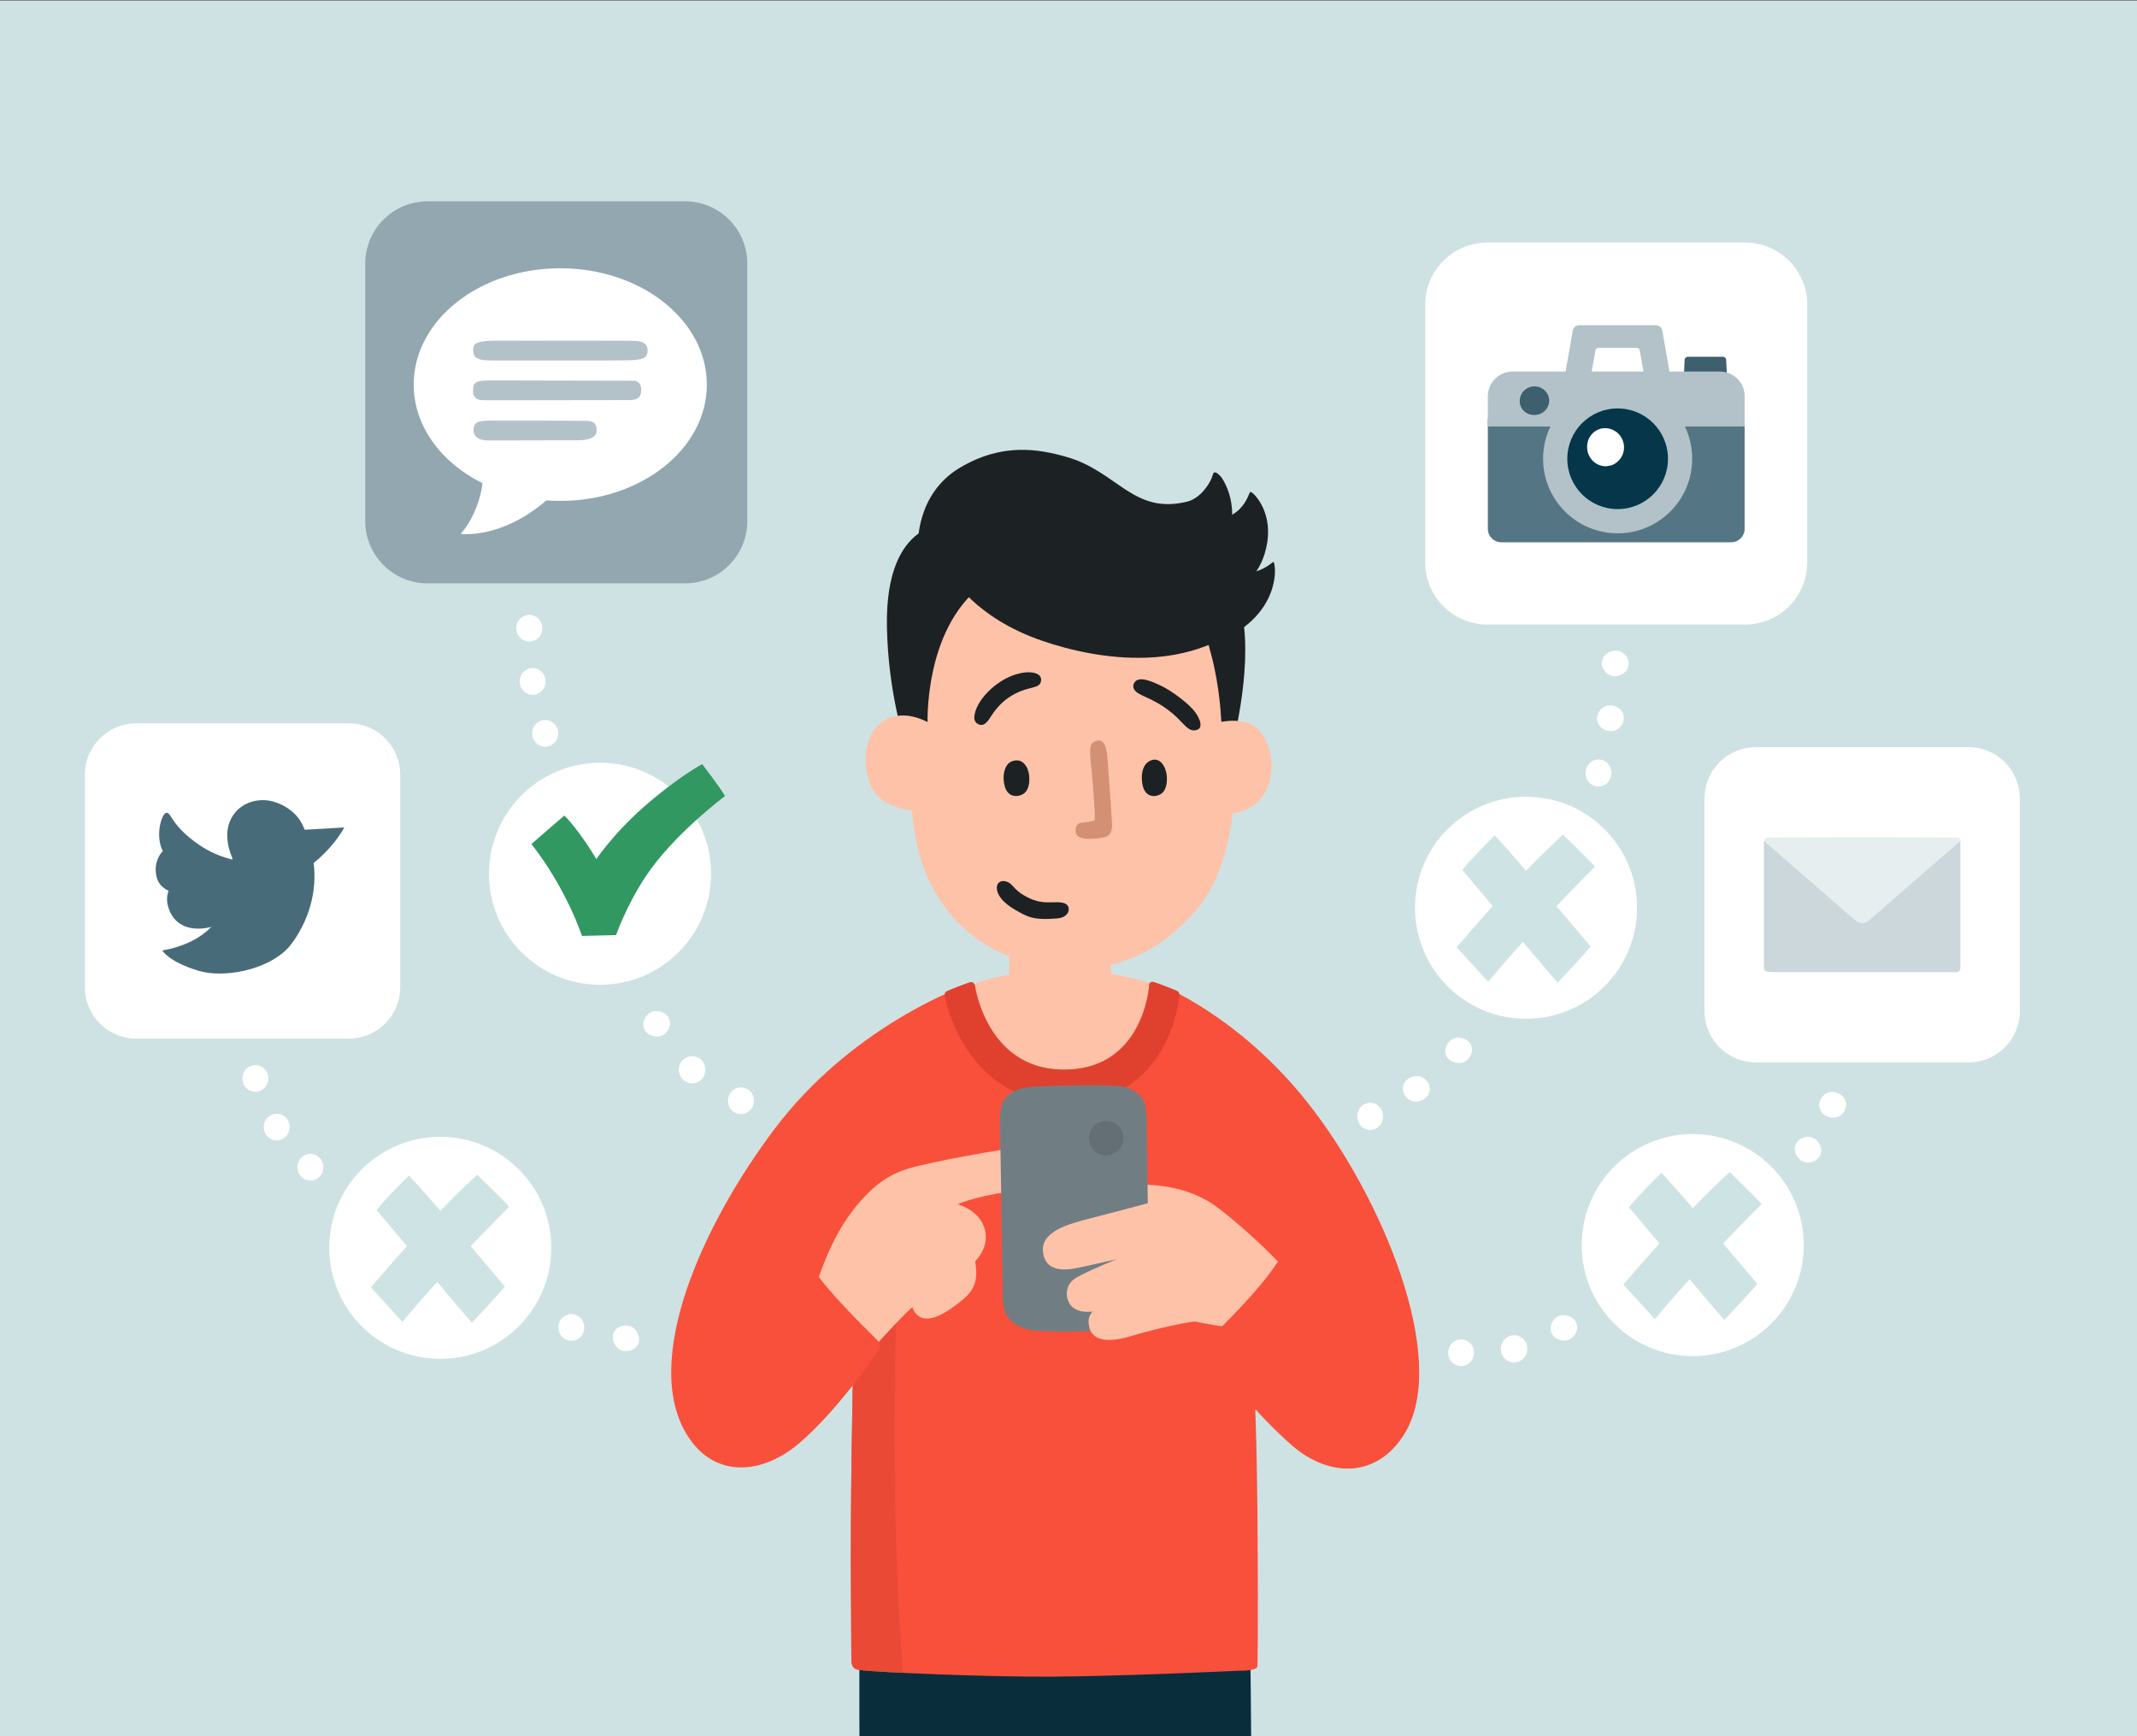 <?xml version="1.0" encoding="utf-8"?>
<!-- Generator: Adobe Illustrator 16.0.3, SVG Export Plug-In . SVG Version: 6.00 Build 0)  -->
<!DOCTYPE svg PUBLIC "-//W3C//DTD SVG 1.1//EN" "http://www.w3.org/Graphics/SVG/1.1/DTD/svg11.dtd">
<svg version="1.1" id="ffos_thomas_manig" xmlns="http://www.w3.org/2000/svg" xmlns:xlink="http://www.w3.org/1999/xlink" x="0px"
	 y="0px" width="480px" height="390px" viewBox="0 0 480 390" enable-background="new 0 0 480 390" xml:space="preserve">
<rect x="0" y="0" width="480" height="390" fill="#808080" stroke="none"/>
<g>
	<defs>
		<rect id="SVGID_103_" y="0.187" width="480" height="390"/>
	</defs>
	<clipPath id="SVGID_2_">
		<use xlink:href="#SVGID_103_"  overflow="visible"/>
	</clipPath>
	<g clip-path="url(#SVGID_2_)">
		<rect y="-4.874" fill="#CEE2E3" width="480" height="394.874"/>
		<g>
			<defs>
				<rect id="SVGID_105_" y="-4.874" width="480" height="394.874"/>
			</defs>
			<clipPath id="SVGID_4_">
				<use xlink:href="#SVGID_105_"  overflow="visible"/>
			</clipPath>
			<g clip-path="url(#SVGID_4_)">
				<path fill="#FEC2A8" d="M205.08,174.438c0,0-1.21,8.225,1.477,17.612c3.008,10.513,11.218,22.817,29.822,25.194
					c15.982,2.043,25.824-5.469,32.053-12.472c9.731-10.949,8.992-31.427,8.992-31.427l-3.949-36.593l-52.417-10.12l-14.64,22.198
					L205.08,174.438z"/>
				<path fill="#FEC2A8" d="M226.581,212.036c0,0,0.336,4.938-0.109,8.751l23.286,0.813c0,0-0.225-3.875-0.279-7.813
					L226.581,212.036z"/>
				<path fill="#FEC2A8" d="M252.543,239.946c-17.902,8.469-31.615-0.92-34.614-18.495c0,0,5.498-3.188,20.351-3.418
					c14.41-0.221,23.771,4.16,23.771,4.16S257.455,237.623,252.543,239.946z"/>
				<path fill="#1C2124" d="M213.476,117.641c0,0-14.686-1.571-14.262,23.065c0.257,14.869,4.012,26.071,4.012,26.071
					s4.972-3.799,5.125-3.788c0,0-1.003-21.392,12.173-31.466"/>
				<path fill="#1C2124" d="M266.178,132.684c0,0,7.799,11.03,8.256,32.241l2.892,0.279c0,0,5.099-20.601,0.368-31.529
					C273.919,124.959,266.178,132.684,266.178,132.684z"/>
				<path fill="#1C2124" d="M277.787,132.048"/>
				<path fill="#1C2124" d="M282.445,137.586c-14.262,14.262-35.787,10.663-48.356,6.353c-15.265-5.238-20.279-14.486-20.279-14.486
					l-7.614-7.118c0,0-0.492-11.317,9.316-17.213c9.623-5.784,17.896-4.22,23.926-2.521c11.599,3.268,15.049,13.062,27.214,10.083
					c1.366-0.334,3.419-1.472,5.097-4.456c0.753-1.337,0.618-2.024,1.031-2.118c0.502-0.111,1.338,0.798,1.645,1.226
					c0.557,0.779,4.345,6.797,0.946,14.875"/>
				<path fill="#FEC2A8" d="M273.045,162.421c0,0,5.193-1.506,8.522,0.601c3.708,2.348,4.793,8.549,3.507,12.769
					c-2.512,8.25-11.207,6.726-10.111,7.322"/>
				<path fill="#FEC2A8" d="M209.766,163.049c0,0-5.336-3.914-10.371-1.609c-4.275,1.955-6.213,7.646-4.18,14.138
					c2.335,7.446,13.475,6.902,13.748,6.318"/>
				<path fill="#1C2124" d="M270.977,127.036c0,0,3.129,1.499,7.279,1.748c4.855,0.29,7.502-2.491,7.734-2.556
					c0.546-0.15,2.024,9.739-8.803,16.147c-5.978,3.538-9.511-2.088-9.511-2.088L270.977,127.036z"/>
			</g>
			<path clip-path="url(#SVGID_4_)" fill="#92A7B0" d="M167.851,117.062c0,7.719-6.257,13.977-13.975,13.977H96.017
				c-7.72,0-13.977-6.258-13.977-13.977v-57.86c0-7.72,6.257-13.976,13.977-13.976h57.859c7.718,0,13.975,6.256,13.975,13.976
				V117.062z"/>
			<path clip-path="url(#SVGID_4_)" fill="#FFFFFF" d="M405.936,126.312c0,7.72-6.258,13.977-13.977,13.977H334.1
				c-7.721,0-13.977-6.257-13.977-13.977V68.452c0-7.718,6.256-13.976,13.977-13.976h57.859c7.719,0,13.977,6.258,13.977,13.976
				V126.312z"/>
			<path clip-path="url(#SVGID_4_)" fill="#FFFFFF" d="M89.893,221.766c0,6.374-5.164,11.536-11.534,11.536H30.602
				c-6.371,0-11.536-5.162-11.536-11.536v-47.755c0-6.37,5.165-11.536,11.536-11.536h47.757c6.37,0,11.534,5.166,11.534,11.536
				V221.766z"/>
			<path clip-path="url(#SVGID_4_)" fill="#FFFFFF" d="M453.683,227.115c0,6.371-5.165,11.535-11.534,11.535h-47.756
				c-6.373,0-11.535-5.164-11.535-11.535v-47.757c0-6.369,5.162-11.535,11.535-11.535h47.756c6.369,0,11.534,5.166,11.534,11.535
				V227.115z"/>
			<g clip-path="url(#SVGID_4_)">
				<path fill="#CBD7DB" d="M396.209,188.897v23.287v2.671v2.559c0,0.493,0.398,0.891,0.891,0.891h0.914v0.056h39.6h0.629h1.196
					c0.493,0,0.892-0.398,0.892-0.89v-2.615v-2.616v-23.342H396.209z"/>
				<path fill="#E6EEF0" d="M418.338,188.062c-10.622,0-17.867,0.055-17.867,0.055h-2.479c0,0-0.413,0-0.892,0
					c-0.585,0-0.891,0.352-0.891,0.781l14.438,12.563h-0.01c0,0,4.781,4.196,5.627,4.889c0.713,0.584,1.17,1.016,2.006,1.016l0,0
					l0,0c0.837,0,1.292-0.432,2.006-1.016c0.846-0.692,5.626-4.889,5.626-4.889h-0.009l14.438-12.563
					c0-0.43-0.308-0.781-0.892-0.781c-0.478,0-0.891,0-0.891,0h-2.479C436.068,188.116,428.96,188.062,418.338,188.062z"/>
			</g>
			<g clip-path="url(#SVGID_4_)">
				<g>
					<path fill="#FFFFFF" d="M361.727,161.348"/>
					<g>
						<path fill="#FFFFFF" d="M361.89,164.243c1.594,0,2.928-1.509,2.841-3.066c-0.096-1.69-1.577-2.723-3.168-2.723
							c-1.594,0-2.928,1.507-2.84,3.064C358.819,163.21,360.299,164.243,361.89,164.243L361.89,164.243z"/>
					</g>
				</g>
				<g>
					<path fill="#FFFFFF" d="M411.647,248.176"/>
					<g>
						<path fill="#FFFFFF" d="M411.813,251.07c1.593,0,2.928-1.508,2.838-3.063c-0.095-1.692-1.576-2.724-3.166-2.724
							c-1.595,0-2.929,1.507-2.839,3.063C408.74,250.039,410.221,251.07,411.813,251.07L411.813,251.07z"/>
					</g>
				</g>
				<g>
					<path fill="#FFFFFF" d="M359.044,173.684c0-0.074,0-0.074,0-0.074"/>
					<g>
						<path fill="#FFFFFF" d="M361.945,173.694c0-0.024,0-0.048,0-0.073c0-0.789-0.294-1.559-0.841-2.13
							c-0.533-0.557-1.275-0.887-2.049-0.89c-0.772-0.003-1.518,0.319-2.056,0.872c-0.549,0.565-0.858,1.339-0.858,2.124
							c0,0.025,0,0.05,0,0.074c0,0.789,0.295,1.559,0.842,2.131c0.532,0.556,1.274,0.886,2.05,0.89
							c0.772,0.002,1.518-0.32,2.054-0.873C361.636,175.255,361.945,174.48,361.945,173.694L361.945,173.694z"/>
					</g>
				</g>
				<g>
					<path fill="#FFFFFF" d="M340.082,303.024c0-0.073,0-0.073,0-0.073"/>
					<g>
						<path fill="#FFFFFF" d="M343.057,303.035c0-0.024,0-0.049,0-0.072c0-0.791-0.302-1.561-0.861-2.131
							c-0.549-0.558-1.309-0.887-2.103-0.89c-0.793-0.003-1.556,0.32-2.107,0.874c-0.562,0.563-0.879,1.336-0.879,2.122
							c0,0.024,0,0.05,0,0.075c0,0.789,0.301,1.558,0.862,2.13c0.546,0.557,1.309,0.886,2.101,0.889
							c0.794,0.003,1.557-0.32,2.108-0.873C342.739,304.595,343.057,303.821,343.057,303.035L343.057,303.035z"/>
					</g>
				</g>
				<g>
					<path fill="#FFFFFF" d="M307.762,250.799c0-0.072,0-0.072,0-0.072"/>
					<g>
						<path fill="#FFFFFF" d="M310.664,250.811c0-0.024,0-0.048,0-0.072c0-0.789-0.294-1.561-0.842-2.131
							c-0.534-0.559-1.275-0.886-2.049-0.889c-0.773-0.004-1.517,0.319-2.055,0.873c-0.548,0.564-0.857,1.337-0.857,2.123
							c0,0.024,0,0.049,0,0.074c0,0.788,0.294,1.559,0.842,2.131c0.532,0.557,1.273,0.886,2.047,0.888
							c0.774,0.003,1.52-0.319,2.056-0.871C310.354,252.371,310.664,251.598,310.664,250.811L310.664,250.811z"/>
					</g>
				</g>
				<g>
					<path fill="#FFFFFF" d="M328.189,303.896c0-0.072,0-0.072,0-0.072"/>
					<g>
						<path fill="#FFFFFF" d="M331.104,303.907c0-0.022,0-0.047,0-0.071c0-0.777-0.296-1.533-0.847-2.097
							c-0.534-0.548-1.279-0.871-2.056-0.876c-0.776-0.004-1.524,0.317-2.063,0.861c-0.55,0.554-0.861,1.315-0.861,2.089
							c0,0.023,0,0.048,0,0.072c0,0.777,0.296,1.534,0.844,2.095c0.535,0.551,1.28,0.873,2.059,0.876
							c0.776,0.004,1.522-0.314,2.063-0.858C330.793,305.443,331.104,304.682,331.104,303.907L331.104,303.907z"/>
					</g>
				</g>
				<g>
					<path fill="#FFFFFF" d="M327.633,235.937"/>
					<g>
						<path fill="#FFFFFF" d="M327.799,238.794c1.577,0,2.91-1.6,2.819-3.114c-0.099-1.713-1.589-2.6-3.152-2.6
							c-1.579,0-2.91,1.598-2.82,3.115C324.746,237.906,326.233,238.794,327.799,238.794L327.799,238.794z"/>
					</g>
				</g>
				<g>
					<path fill="#FFFFFF" d="M406.102,258.249"/>
					<g>
						<path fill="#FFFFFF" d="M404.305,260.477c1.17,1.062,3.23,0.771,4.183-0.413c1.075-1.334,0.568-2.991-0.591-4.043
							c-1.169-1.059-3.231-0.769-4.182,0.414C402.639,257.77,403.145,259.428,404.305,260.477L404.305,260.477z"/>
					</g>
				</g>
				<g>
					<path fill="#FFFFFF" d="M351.266,298.264"/>
					<g>
						<path fill="#FFFFFF" d="M351.431,301.121c1.579,0,2.91-1.599,2.822-3.114c-0.102-1.713-1.588-2.6-3.152-2.6
							c-1.577,0-2.911,1.599-2.822,3.114C348.379,300.233,349.865,301.121,351.431,301.121L351.431,301.121z"/>
					</g>
				</g>
				<g>
					<path fill="#FFFFFF" d="M154.38,246.281c0-0.073,0-0.073,0-0.073"/>
					<g>
						<path fill="#FFFFFF" d="M158.431,240.344c0-0.025,0-0.049,0-0.074c0-0.79-0.303-1.559-0.863-2.131
							c-0.548-0.558-1.308-0.887-2.103-0.889c-0.792-0.004-1.556,0.319-2.107,0.873c-0.563,0.564-0.88,1.337-0.88,2.124
							c0,0.025,0,0.049,0,0.074c0,0.788,0.303,1.559,0.864,2.13c0.546,0.557,1.307,0.886,2.099,0.889
							c0.796,0.004,1.559-0.32,2.11-0.873C158.112,241.903,158.431,241.128,158.431,240.344L158.431,240.344z"/>
					</g>
				</g>
				<g>
					<g>
						<path fill="#FFFFFF" d="M169.345,247.31c0-0.025,0-0.049,0-0.074c0-0.775-0.296-1.533-0.846-2.097
							c-0.534-0.548-1.28-0.871-2.058-0.873c-0.777-0.003-1.524,0.314-2.063,0.858c-0.551,0.556-0.862,1.315-0.862,2.089
							c0,0.025,0,0.05,0,0.073c0,0.777,0.297,1.533,0.847,2.097c0.534,0.549,1.278,0.871,2.056,0.875
							c0.776,0.002,1.523-0.314,2.064-0.859C169.033,248.844,169.345,248.083,169.345,247.31L169.345,247.31z"/>
					</g>
					<g>
						<path fill="#FFFFFF" d="M60.264,242.295c0-0.023,0-0.048,0-0.072c0-0.776-0.295-1.535-0.846-2.098
							c-0.534-0.548-1.279-0.87-2.058-0.874c-0.776-0.003-1.523,0.315-2.063,0.86c-0.552,0.555-0.863,1.314-0.863,2.089
							c0,0.023,0,0.049,0,0.071c0,0.778,0.298,1.535,0.847,2.098c0.533,0.549,1.278,0.871,2.057,0.874
							c0.776,0.002,1.524-0.314,2.064-0.859C59.951,243.829,60.264,243.069,60.264,242.295L60.264,242.295z"/>
					</g>
					<g>
						<path fill="#FFFFFF" d="M72.63,262.238c0-0.023,0-0.048,0-0.071c0-0.777-0.293-1.535-0.845-2.097
							c-0.535-0.549-1.28-0.872-2.057-0.875c-0.777-0.003-1.523,0.314-2.063,0.86c-0.551,0.554-0.861,1.314-0.861,2.088
							c0,0.023,0,0.049,0,0.072c0,0.777,0.295,1.533,0.845,2.098c0.536,0.549,1.279,0.871,2.057,0.874
							c0.778,0.002,1.523-0.315,2.064-0.859C72.319,263.772,72.63,263.014,72.63,262.238L72.63,262.238z"/>
					</g>
					<g>
						<path fill="#FFFFFF" d="M125.369,164.783c0-0.024,0-0.049,0-0.072c0-0.777-0.293-1.534-0.847-2.097
							c-0.534-0.549-1.278-0.872-2.055-0.875c-0.776-0.002-1.523,0.315-2.063,0.859c-0.552,0.556-0.862,1.315-0.862,2.09
							c0,0.023,0,0.048,0,0.071c0,0.777,0.295,1.535,0.844,2.099c0.537,0.548,1.281,0.87,2.059,0.874
							c0.777,0.001,1.523-0.315,2.063-0.86C125.06,166.317,125.369,165.556,125.369,164.783L125.369,164.783z"/>
					</g>
					<g>
						<path fill="#FFFFFF" d="M121.805,141.162c0-0.024,0-0.048,0-0.073c0-0.775-0.296-1.533-0.846-2.097
							c-0.534-0.548-1.281-0.871-2.057-0.874c-0.777-0.003-1.523,0.315-2.063,0.86c-0.552,0.555-0.861,1.314-0.861,2.088
							c0,0.024,0,0.05,0,0.073c0,0.777,0.294,1.533,0.844,2.097c0.536,0.549,1.28,0.871,2.056,0.875
							c0.778,0.002,1.525-0.315,2.065-0.859C121.494,142.696,121.805,141.936,121.805,141.162L121.805,141.162z"/>
					</g>
					<g>
						<path fill="#FFFFFF" d="M122.547,153.121c0-0.024,0-0.048,0-0.071c0-0.777-0.295-1.534-0.846-2.098
							c-0.534-0.548-1.278-0.871-2.057-0.875c-0.776-0.003-1.522,0.314-2.063,0.858c-0.55,0.555-0.862,1.317-0.862,2.091
							c0,0.024,0,0.049,0,0.072c0,0.777,0.296,1.533,0.846,2.096c0.535,0.55,1.279,0.872,2.058,0.875
							c0.776,0.003,1.524-0.313,2.063-0.858C122.234,154.656,122.547,153.894,122.547,153.121L122.547,153.121z"/>
					</g>
					<g>
						<path fill="#FFFFFF" d="M131.238,298.228c0-0.024,0-0.049,0-0.072c0-0.777-0.296-1.534-0.846-2.096
							c-0.534-0.549-1.28-0.871-2.057-0.875c-0.778-0.004-1.523,0.313-2.063,0.859c-0.55,0.554-0.862,1.315-0.862,2.089
							c0,0.023,0,0.048,0,0.072c0,0.776,0.295,1.533,0.846,2.096c0.534,0.55,1.279,0.873,2.058,0.876
							c0.774,0.004,1.522-0.317,2.063-0.86C130.927,299.762,131.238,299.002,131.238,298.228L131.238,298.228z"/>
					</g>
					<g>
						<path fill="#FFFFFF" d="M65.054,253.214c0-0.024,0-0.05,0-0.072c0-0.776-0.296-1.534-0.845-2.097
							c-0.535-0.549-1.279-0.872-2.059-0.875c-0.774-0.002-1.522,0.314-2.062,0.858c-0.55,0.556-0.861,1.317-0.861,2.091
							c0,0.025,0,0.047,0,0.072c0,0.775,0.294,1.534,0.844,2.097c0.536,0.548,1.28,0.873,2.057,0.874
							c0.778,0.003,1.522-0.314,2.063-0.858C64.741,254.747,65.054,253.987,65.054,253.214L65.054,253.214z"/>
					</g>
				</g>
				<g>
					<g>
						<path fill="#FFFFFF" d="M147.666,232.837c1.576,0,2.91-1.6,2.819-3.114c-0.102-1.711-1.588-2.602-3.152-2.602
							c-1.577,0-2.911,1.602-2.821,3.115C144.611,231.95,146.1,232.837,147.666,232.837L147.666,232.837z"/>
					</g>
					<g>
						<path fill="#FFFFFF" d="M138.591,302.669c1.064,1.166,3.142,1.072,4.203-0.014c1.196-1.228,0.851-2.924-0.204-4.081
							c-1.063-1.168-3.143-1.074-4.201,0.013C137.189,299.815,137.537,301.511,138.591,302.669L138.591,302.669z"/>
					</g>
				</g>
				<g>
					<line fill="#FFFFFF" x1="362.806" y1="149.02" x2="362.806" y2="149.02"/>
					<g>
						<path fill="#FFFFFF" d="M362.595,151.879c1.577,0,3.085-0.933,3.211-2.64c0.114-1.529-1.208-3.082-2.787-3.082
							c-1.577,0-3.085,0.933-3.211,2.639C359.693,150.326,361.014,151.879,362.595,151.879L362.595,151.879z"/>
					</g>
				</g>
				<g>
					<line fill="#FFFFFF" x1="318.131" y1="244.588" x2="318.131" y2="244.588"/>
					<g>
						<path fill="#FFFFFF" d="M317.918,247.449c1.576,0,3.086-0.934,3.211-2.638c0.114-1.531-1.207-3.084-2.787-3.084
							s-3.087,0.934-3.212,2.64C315.017,245.896,316.337,247.449,317.918,247.449L317.918,247.449z"/>
					</g>
				</g>
			</g>
			<path clip-path="url(#SVGID_4_)" fill="#D49074" d="M248.759,170.419c0.187,2.821,0.78,9.917,0.855,12.144
				c0.074,2.229,0.854,5.125-1.784,5.571c-2.636,0.446-6.055,0.67-6.203-1.3c-0.146-1.968,1.058-2.007,1.784-2.079
				c0.742-0.075,1.561-0.186,2.414-0.446c0.321-0.098-0.334-7.985-0.631-11.216c-0.299-3.231-0.81-5.786,0.521-6.462
				C247.905,165.517,248.572,167.595,248.759,170.419z"/>
			<path clip-path="url(#SVGID_4_)" fill="#1C2124" d="M227.098,171.102c-1.196,0.545-1.977,2.458-1.567,4.875
				c0.547,3.204,2.874,3.148,4.179,2.438c1.306-0.712,1.613-2.424,1.455-4.186C231.007,172.468,229.719,169.91,227.098,171.102z"/>
			<path clip-path="url(#SVGID_4_)" fill="#1C2124" d="M258.379,170.864c-1.547,0.698-2.182,2.646-1.817,5.069
				c0.481,3.214,2.751,3.196,4.034,2.509c1.284-0.688,1.61-2.396,1.482-4.157C261.951,172.521,260.681,169.824,258.379,170.864z"/>
			<path clip-path="url(#SVGID_4_)" fill="#1C2124" d="M226.484,198.199c-1.32-0.66-2.435-0.134-2.563,0.918
				c-0.211,1.73,1.335,3.716,4.317,5.377c2.451,1.365,3.677,2.267,9.192,1.812c2.501-0.208,2.924-1.922,2.451-2.76
				c-0.474-0.835-1.588-0.946-3.873-0.862c-2.242,0.082-3.975-0.295-6.379-1.782C227.877,199.813,227.472,198.692,226.484,198.199z"
				/>
			<path clip-path="url(#SVGID_4_)" fill="#1C2124" d="M222.98,154.415c-2.931,2.491-4.162,5.161-4.137,6.867
				c0.019,1.262,1.41,1.95,2.338,1.318c0.93-0.632,1.242-1.653,2.497-3.205c1.187-1.465,2.647-2.829,5.1-3.945
				c1.043-0.475,2.496-0.854,3.269-1.039c1.064-0.259,1.748-0.605,1.801-1.672c0.074-1.466-1.932-1.988-4.159-1.615
				C227.988,151.408,225.564,152.222,222.98,154.415z"/>
			<path clip-path="url(#SVGID_4_)" fill="#1C2124" d="M260.969,154.133c2.158,1.034,6.092,3.908,7.494,5.849
				c1.448,2.005,1.473,3.485,0.611,3.872c-2.227,1.002-3.134-1.659-6.294-4.067c-1.171-0.891-2.202-1.643-4.18-2.618
				c-1.537-0.758-2.712-1.187-3.37-1.754c-0.784-0.678-0.807-1.396-0.473-2.006C255.732,151.626,258.935,153.156,260.969,154.133z"
				/>
			<path clip-path="url(#SVGID_4_)" fill="#0A2D3B" d="M193.052,370.928c0,0-0.181,26.198,0.364,40.976h87.75
				c0,0-0.182-35.719-0.365-41.431L193.052,370.928z"/>
			<path clip-path="url(#SVGID_4_)" fill="#1C2124" d="M272.613,117.363c0,0,3.976-1.128,5.793-2.979
				c1.941-1.979,2.072-3.725,2.479-3.872c0.409-0.149,4.912,4.029,3.761,11.309c-1.15,7.279-5.543,9.525-5.543,9.525l-7.056-0.742
				L272.613,117.363z"/>
			<g clip-path="url(#SVGID_4_)">
				<ellipse fill="#FFFFFF" cx="125.844" cy="86.388" rx="32.924" ry="26.129"/>
				<path fill="#FFFFFF" d="M108.519,107.001c0,0-0.056,7.021-5.015,12.924c0,0,10.475,1.506,21.727-9.859
					C136.483,98.7,108.519,107.001,108.519,107.001z"/>
				<g>
					<path fill="#B2C2C8" d="M112.251,76.517c-4.085-0.041-5.684,0.345-5.906,1.46c-0.12,0.602-0.171,1.58,0.39,2.173
						c0.582,0.612,1.813,0.828,3.869,0.821c5.863-0.019,27.676,0.043,30.577-0.041c2.899-0.082,4.208-0.371,4.274-2.063
						c0.064-1.692-1.088-2.146-2.48-2.284C141.782,76.464,116.336,76.557,112.251,76.517z"/>
					<path fill="#B2C2C8" d="M110.259,85.458c-3.131,0-3.939,0.317-3.997,1.878c-0.022,0.612-0.062,1.385,0.504,1.977
						c0.584,0.614,1.43,0.607,3.489,0.6c5.888-0.02,28.024-0.042,30.937-0.042c1.756,0,2.712-0.374,2.841-2.062
						c0.112-1.448-0.75-2.284-1.588-2.284C141.244,85.524,114.359,85.458,110.259,85.458z"/>
					<path fill="#B2C2C8" d="M110.259,94.483c-3.131,0-3.439,0.484-3.773,1.266c-0.243,0.563-0.175,1.691,0.39,2.282
						c0.582,0.614,1.32,0.913,3.38,0.907c5.888-0.021,16.604-0.042,19.517-0.042c1.754,0,4.103-0.319,4.233-2.007
						c0.14-1.782-0.863-2.284-1.95-2.34C130.855,94.487,114.359,94.483,110.259,94.483z"/>
				</g>
			</g>
			<path clip-path="url(#SVGID_4_)" fill="#547684" d="M391.866,94.051v24.753c0,1.661-1.347,3.009-3.01,3.009h-51.657
				c-1.662,0-3.007-1.348-3.007-3.009V94.051"/>
			<path clip-path="url(#SVGID_4_)" fill="#F8503B" d="M191.081,303.714l-13.482-20.947l33.873-58.385h3.676l10.252,16.045
				l22.394,3.009l14.486-17.938l16.713,15.376l15.041,48.246l-12.851,17.233c1.561,8.912,1.337,58.532,1.337,61.651
				s-0.074,5.07-0.074,6.202c0,1.189-3.937,1.077-3.937,1.077s-26.52,1.263-42.489,1.338c-15.97,0.074-39.033-1.039-42.117-1.412
				c-1.34-0.162-2.673,0.038-2.673-2.562c0-5.185-0.165-17.327-0.093-30.66c0.11-20.779,0.613-40.279,0.613-40.279"/>
			<path clip-path="url(#SVGID_4_)" fill="#B2C2C8" d="M353.225,74.522c0-0.812,0.658-1.469,1.469-1.469h17.244
				c0.811,0,1.469,0.657,1.469,1.469l3.687,20.793c0,0.811-0.228,0.429-1.04,0.429h-25.476c-0.81,0-0.976,0.138-0.976-0.674
				L353.225,74.522z"/>
			<path clip-path="url(#SVGID_4_)" fill="#FFFFFF" d="M358.33,78.858c0-0.401,0.326-0.727,0.728-0.727h8.547
				c0.4,0,0.728,0.325,0.728,0.727l1.826,10.304c0,0.402-0.114,0.213-0.515,0.213h-12.626c-0.399,0-0.482,0.067-0.482-0.334
				L358.33,78.858z"/>
			<path clip-path="url(#SVGID_4_)" fill="#3D5F6E" d="M378.386,80.864c0-0.401,0.327-0.728,0.728-0.728h7.879
				c0.401,0,0.727,0.326,0.727,0.728l0.489,10.305c0,0.401,0.778,0.211,0.376,0.211h-10.395c-0.4,0-0.262,0.068-0.262-0.333
				L378.386,80.864z"/>
			<path clip-path="url(#SVGID_4_)" fill="#B2C2C8" d="M386.317,83.456h-46.576c-3.064,0-5.549,2.485-5.549,5.549v6.79h57.674v-6.79
				C391.866,85.941,389.382,83.456,386.317,83.456z"/>
			<circle clip-path="url(#SVGID_4_)" fill="#B2C2C8" cx="363.346" cy="103.05" r="16.745"/>
			<path clip-path="url(#SVGID_4_)" fill="#486B79" d="M53.605,193.354c0,0-4.413-0.521-8.858-3.561
				c-6.587-4.506-6.212-7.554-7.491-7.192c-0.92,0.26-2.481,5.037-0.686,8.593c-0.832,0.783-2.085,2.856-1.399,5.792
				c0.376,1.623,1.584,2.623,2.704,3.103c-0.408,1.003-0.557,2.371,0.076,4.135c2.322,6.482,10.506,4.194,11.794,2.946
				c0.012-0.012-0.27,0.769-0.265,0.757"/>
			<path clip-path="url(#SVGID_4_)" fill="#486B79" d="M48.686,206.555c0,0-2.675,5.276-12.221,6.947c0,0,1.374,2.524,8.135,4.566
				c5.63,1.7,15.487-0.148,20.13-5.16c0,0,7.985-8.581,5.386-21.171c-1.973-9.549-17.419-0.743-17.419-0.743L48.686,206.555z"/>
			<path clip-path="url(#SVGID_4_)" fill="#486B79" d="M68.295,186.389l9.025-0.52c0,0-2.119,4.345-7.615,8.579
				C64.209,198.682,68.518,186.351,68.295,186.389z"/>
			<path clip-path="url(#SVGID_4_)" fill="#486B79" d="M52.436,193.297c0,0-2.559-4.867-0.742-8.951
				c1.633-3.678,5.199-4.755,7.838-4.605c2.635,0.147,6.498,1.895,8.244,5.199c1.746,3.306,2.043,7.279,2.153,7.318
				C70.039,192.293,52.436,193.297,52.436,193.297z"/>
			<g clip-path="url(#SVGID_4_)">
				<circle fill="#FFFFFF" cx="98.893" cy="280.296" r="24.937"/>
				<g>
					<path fill="#CEE3E3" d="M102.294,283.507c6.532-6.891,12.074-12.439,12.074-12.439c-0.169-0.339-7.158-7.182-7.158-7.182
						s-3.202,2.747-11.008,10.888c-3.682,3.839-8.837,9.602-12.893,14.4l7.086,7.76C90.396,296.934,95.646,290.52,102.294,283.507z"
						/>
					<path fill="#CEE3E3" d="M91.862,264.051c0,0-5.588,5.452-7.265,7.776c0,0,17.043,20.273,19.709,23.345l1.695,1.919
						c3.167-3.295,5.502-5.862,7.392-8.095C113.394,288.996,96.805,269.246,91.862,264.051z"/>
				</g>
			</g>
			<g clip-path="url(#SVGID_4_)">
				<circle fill="#FFFFFF" cx="134.776" cy="196.276" r="24.937"/>
			</g>
			<path clip-path="url(#SVGID_4_)" fill="#319862" d="M135.223,195.153c-4.979-8.765-8.468-11.958-8.468-11.958l-7.392,6.388
				c7.947,10.139,11.353,20.649,11.353,20.649l7.662-0.186c0,0,2.229-6.443,6.537-12.999c6.313-9.604,17.94-18.236,17.94-18.236
				c-1.358-2.277-5.128-7.167-5.128-7.167s-5.335,2.814-12.912,9.426c-7.352,6.414-11.265,12.486-11.265,12.486"/>
			<g clip-path="url(#SVGID_4_)">
				<circle fill="#FFFFFF" cx="342.771" cy="203.905" r="24.938"/>
				<g>
					<path fill="#CEE3E3" d="M346.172,207.116c6.532-6.888,12.072-12.437,12.072-12.437c-0.169-0.341-7.158-7.185-7.158-7.185
						s-3.202,2.748-11.008,10.889c-3.682,3.841-8.835,9.601-12.893,14.402l7.086,7.757
						C334.271,220.543,339.522,214.131,346.172,207.116z"/>
					<path fill="#CEE3E3" d="M335.738,187.66c0,0-5.588,5.453-7.265,7.779c0,0,17.044,20.271,19.709,23.344l1.695,1.918
						c3.169-3.294,5.502-5.862,7.394-8.094C357.271,212.607,340.682,192.857,335.738,187.66z"/>
				</g>
			</g>
			<g clip-path="url(#SVGID_4_)">
				<circle fill="#FFFFFF" cx="380.211" cy="279.68" r="24.938"/>
				<g>
					<path fill="#CEE3E3" d="M383.611,282.89c6.533-6.889,12.072-12.437,12.072-12.437c-0.168-0.341-7.156-7.184-7.156-7.184
						s-3.203,2.748-11.007,10.888c-3.683,3.841-8.836,9.603-12.892,14.401l7.084,7.759
						C371.713,296.317,376.963,289.902,383.611,282.89z"/>
					<path fill="#CEE3E3" d="M373.18,263.434c0,0-5.588,5.453-7.265,7.779c0,0,17.043,20.272,19.71,23.344l1.694,1.92
						c3.169-3.294,5.503-5.862,7.392-8.094C394.711,288.383,378.123,268.631,373.18,263.434z"/>
				</g>
			</g>
			<circle clip-path="url(#SVGID_4_)" fill="#053649" cx="363.346" cy="103.05" r="11.306"/>
			<path clip-path="url(#SVGID_4_)" fill="#3D5F6E" d="M347.817,89.009c-0.154-0.455-0.402-0.846-0.732-1.182
				c-0.09-0.096-0.181-0.188-0.279-0.273c-0.202-0.17-0.425-0.311-0.659-0.425c-0.012-0.008-0.021-0.012-0.032-0.02
				c-0.016-0.008-0.032-0.014-0.052-0.021c-0.097-0.044-0.195-0.085-0.299-0.118c-0.021-0.008-0.044-0.018-0.068-0.024
				c-0.107-0.035-0.216-0.062-0.326-0.085c-0.046-0.011-0.093-0.017-0.138-0.023c-0.082-0.015-0.165-0.024-0.249-0.031
				c-0.041-0.005-0.081-0.009-0.123-0.01c-0.125-0.008-0.251-0.009-0.376-0.001c-0.875,0.054-1.714,0.455-2.302,1.104
				c-0.071,0.078-0.137,0.158-0.199,0.243c-0.018,0.024-0.031,0.049-0.049,0.072c-0.398,0.569-0.617,1.259-0.586,1.958
				c0.005,0.865,0.441,1.726,1.097,2.28c0.436,0.368,0.931,0.594,1.487,0.71c0.295,0.062,0.603,0.057,0.906,0.058
				c0.6-0.04,1.15-0.225,1.656-0.552c0.479-0.316,0.851-0.726,1.119-1.23c0.259-0.5,0.38-1.03,0.359-1.594
				C347.921,89.566,347.868,89.288,347.817,89.009z"/>
			<path clip-path="url(#SVGID_4_)" fill="#FFFFFF" d="M361.92,104.533c0.589-0.199,1.093-0.519,1.525-0.945
				c0.126-0.115,0.244-0.232,0.353-0.359c0.22-0.261,0.4-0.548,0.548-0.852c0.01-0.013,0.018-0.026,0.025-0.04
				c0.011-0.021,0.018-0.045,0.025-0.066c0.06-0.126,0.111-0.254,0.156-0.386c0.01-0.029,0.021-0.059,0.03-0.09
				c0.042-0.136,0.079-0.279,0.109-0.419c0.011-0.061,0.021-0.12,0.031-0.18c0.018-0.105,0.03-0.212,0.042-0.318
				c0.002-0.055,0.008-0.107,0.01-0.161c0.01-0.161,0.012-0.324,0-0.485c-0.069-1.128-0.584-2.212-1.424-2.969
				c-0.098-0.091-0.204-0.177-0.312-0.258c-0.031-0.021-0.063-0.041-0.094-0.063c-0.734-0.516-1.625-0.795-2.525-0.757
				c-1.118,0.008-2.228,0.57-2.942,1.415c-0.476,0.562-0.766,1.202-0.916,1.919c-0.079,0.383-0.075,0.778-0.076,1.169
				c0.054,0.774,0.29,1.487,0.713,2.14c0.406,0.615,0.938,1.096,1.588,1.44c0.644,0.337,1.331,0.492,2.057,0.465
				C361.201,104.666,361.563,104.6,361.92,104.533z"/>
			<g clip-path="url(#SVGID_4_)">
				<defs>
					<path id="SVGID_107_" d="M191.081,303.714l-13.482-20.947l33.873-58.385h3.676l10.252,16.045l22.394,3.009l14.486-17.938
						l16.713,15.376l15.041,48.246l-12.851,17.233c1.561,8.912,1.337,58.532,1.337,61.651s-0.074,5.07-0.074,6.202
						c0,1.189-3.937,1.077-3.937,1.077s-26.52,1.263-42.489,1.338c-15.97,0.074-39.033-1.039-42.117-1.412
						c-1.34-0.162-2.673,0.038-2.673-2.562c0-5.185-0.165-17.327-0.093-30.66c0.11-20.779,0.613-40.279,0.613-40.279"/>
				</defs>
				<clipPath id="SVGID_6_">
					<use xlink:href="#SVGID_107_"  overflow="visible"/>
				</clipPath>
				<path clip-path="url(#SVGID_6_)" fill="#EA4935" d="M189.856,304.939l11.587-13.37c0,0-1.895,47.354,1.671,87.8l-15.823-0.11
					L189.856,304.939z"/>
			</g>
			<path clip-path="url(#SVGID_4_)" fill="#FEC2A8" d="M206.457,292.238c-4.458,3.622-13.871,14.65-13.871,14.65l-11.979-8.803
				c0,0,0-1.299,2.786-9.711c2.784-8.412,6.127-14.911,11.476-20.26s9.692-5.85,15.766-7.187s16.063-2.934,16.063-2.934
				l-0.187,9.729c-7.91,1.059-11.81,2.954-11.81,2.954L206.457,292.238z"/>
			<path clip-path="url(#SVGID_4_)" fill="#FEC2A8" d="M255.259,266.166c0,0,10.362-0.892,18.218,5.069s14.707,13.314,14.707,13.314
				l-11.979,13.649c0,0-4.791-0.668-9.526-1.672c-4.735-1.002-10.36-1.782-10.36-1.782L255.259,266.166z"/>
			<path clip-path="url(#SVGID_4_)" fill="#FEC2A8" d="M204.394,289.229c0,0-0.271,3.957,1.282,5.794
				c1.84,2.172,4.907,1.206,9.082-1.893c3.899-2.898,5.292-4.904,4.121-10.643c-1.008-4.951-7.966-3.063-7.966-3.063
				L204.394,289.229z"/>
			<path clip-path="url(#SVGID_4_)" fill="#FEC2A8" d="M213.979,270.178c0,0,4.79,0.946,6.628,4.457
				c2.127,4.06-0.167,7.743-2.952,10.025c-2.786,2.285-9.304-0.778-9.304-0.778L213.979,270.178z"/>
			<g clip-path="url(#SVGID_4_)">
				<path fill="#F8503B" d="M214.738,222.265c0,0-23.839,8.865-40.78,31.349c-16.341,21.688-29.842,52.057-19.684,68.633
					c6.204,10.126,17.144,8.947,25.394,1.804c7.634-6.613,14.532-16.269,17.429-20.354c0.555-0.782,1.114-1.448-0.11-2.711
					c-2.564-2.643-12.331-11.792-16.714-19.405L214.738,222.265z"/>
				<path fill="#F8503B" d="M260.385,221.152c0,0,17.66,6.74,33.315,26.518c16.853,21.293,31.939,57.797,21.781,74.373
					c-6.204,10.125-16.987,9.818-25.237,2.676c-7.634-6.614-15.996-16.938-18.894-21.023c-0.555-0.782-1.114-1.448,0.111-2.711
					c2.564-2.643,12.331-11.792,16.713-19.405L260.385,221.152z"/>
			</g>
			<path clip-path="url(#SVGID_4_)" fill="#E0412E" d="M264.887,223.863c0.178-1.078-0.482-1.263-0.705-1.375
				c-0.224-0.11-3.49-1.411-4.829-1.857c-1.337-0.445-1.263,0.817-1.263,0.817s-1.236,19.329-19.803,18.794
				c-16.714-0.483-19.276-18.758-19.276-18.758s-0.141-1.175-1.263-0.815c-1.344,0.429-4.605,1.745-4.829,1.856
				c-0.223,0.111-0.906,0.317-0.706,1.375c0,0,4.271,23.59,27.113,23.806C262.76,247.931,264.887,223.863,264.887,223.863z"/>
			<g clip-path="url(#SVGID_4_)">
				<path fill="#707E84" d="M258.135,289.877l-0.07-4.4l-0.01,0.006l-0.26-16.748l-0.187-11.972l-0.068-4.463
					c0,0,0.108-4.114-0.958-5.546c-0.715-0.958-2.244-2.509-5.29-2.792c-2.708-0.252-7.717-0.188-10.337-0.142
					c-2.621,0.035-7.631,0.125-10.327,0.463c-3.038,0.378-4.518,1.974-5.204,2.955c-1.021,1.464-0.783,5.573-0.783,5.573l0.07,4.462
					l0.186,11.971l0.297,19.156l0.008,0.004l0.029,1.985c0,0-0.14,3.368,0.816,4.947c0.895,1.474,2.663,3.111,6.021,3.481
					c2.066,0.228,4.891,0.281,7.321,0.279l-0.013,0.01c0.393-0.008,1.281-0.012,2.444-0.029c1.162-0.018,2.055-0.041,2.444-0.048
					l-0.013-0.009c2.431-0.071,5.252-0.215,7.31-0.506c3.346-0.474,5.063-2.166,5.908-3.667
					C258.38,293.241,258.135,289.877,258.135,289.877z"/>
				<circle fill="#636F75" cx="248.465" cy="255.666" r="3.876"/>
			</g>
			<path clip-path="url(#SVGID_4_)" fill="#FEC2A8" d="M260.273,269.619c0,0-9.751,2.619-14.986,3.955
				c-5.237,1.339-11.81,3.009-10.976,7.967c0.88,5.22,7.188,3.344,8.914,3.009c1.728-0.334,8.802-2.062,11.588-2.45
				c2.784-0.39,5.905-1.114,5.905-1.114L260.273,269.619z"/>
			<path clip-path="url(#SVGID_4_)" fill="#FEC2A8" d="M259.104,279.48c0,0-15.099,5.906-17.773,7.799
				c-2.673,1.895-1.782,5.404-0.277,6.462c1.503,1.061,3.815,1.581,9.359-0.445c5.793-2.116,8.578-3.118,12.033-4.401"/>
			<path clip-path="url(#SVGID_4_)" fill="#FEC2A8" d="M257.098,289.509c-0.168,0-12.592,2.618-12.592,7.241
				c0,4.625,4.29,4.958,9.471,3.399c5.183-1.56,13.092-3.455,16.714-3.51C274.312,296.585,257.098,289.509,257.098,289.509z"/>
		</g>
	</g>
</g>
</svg>
